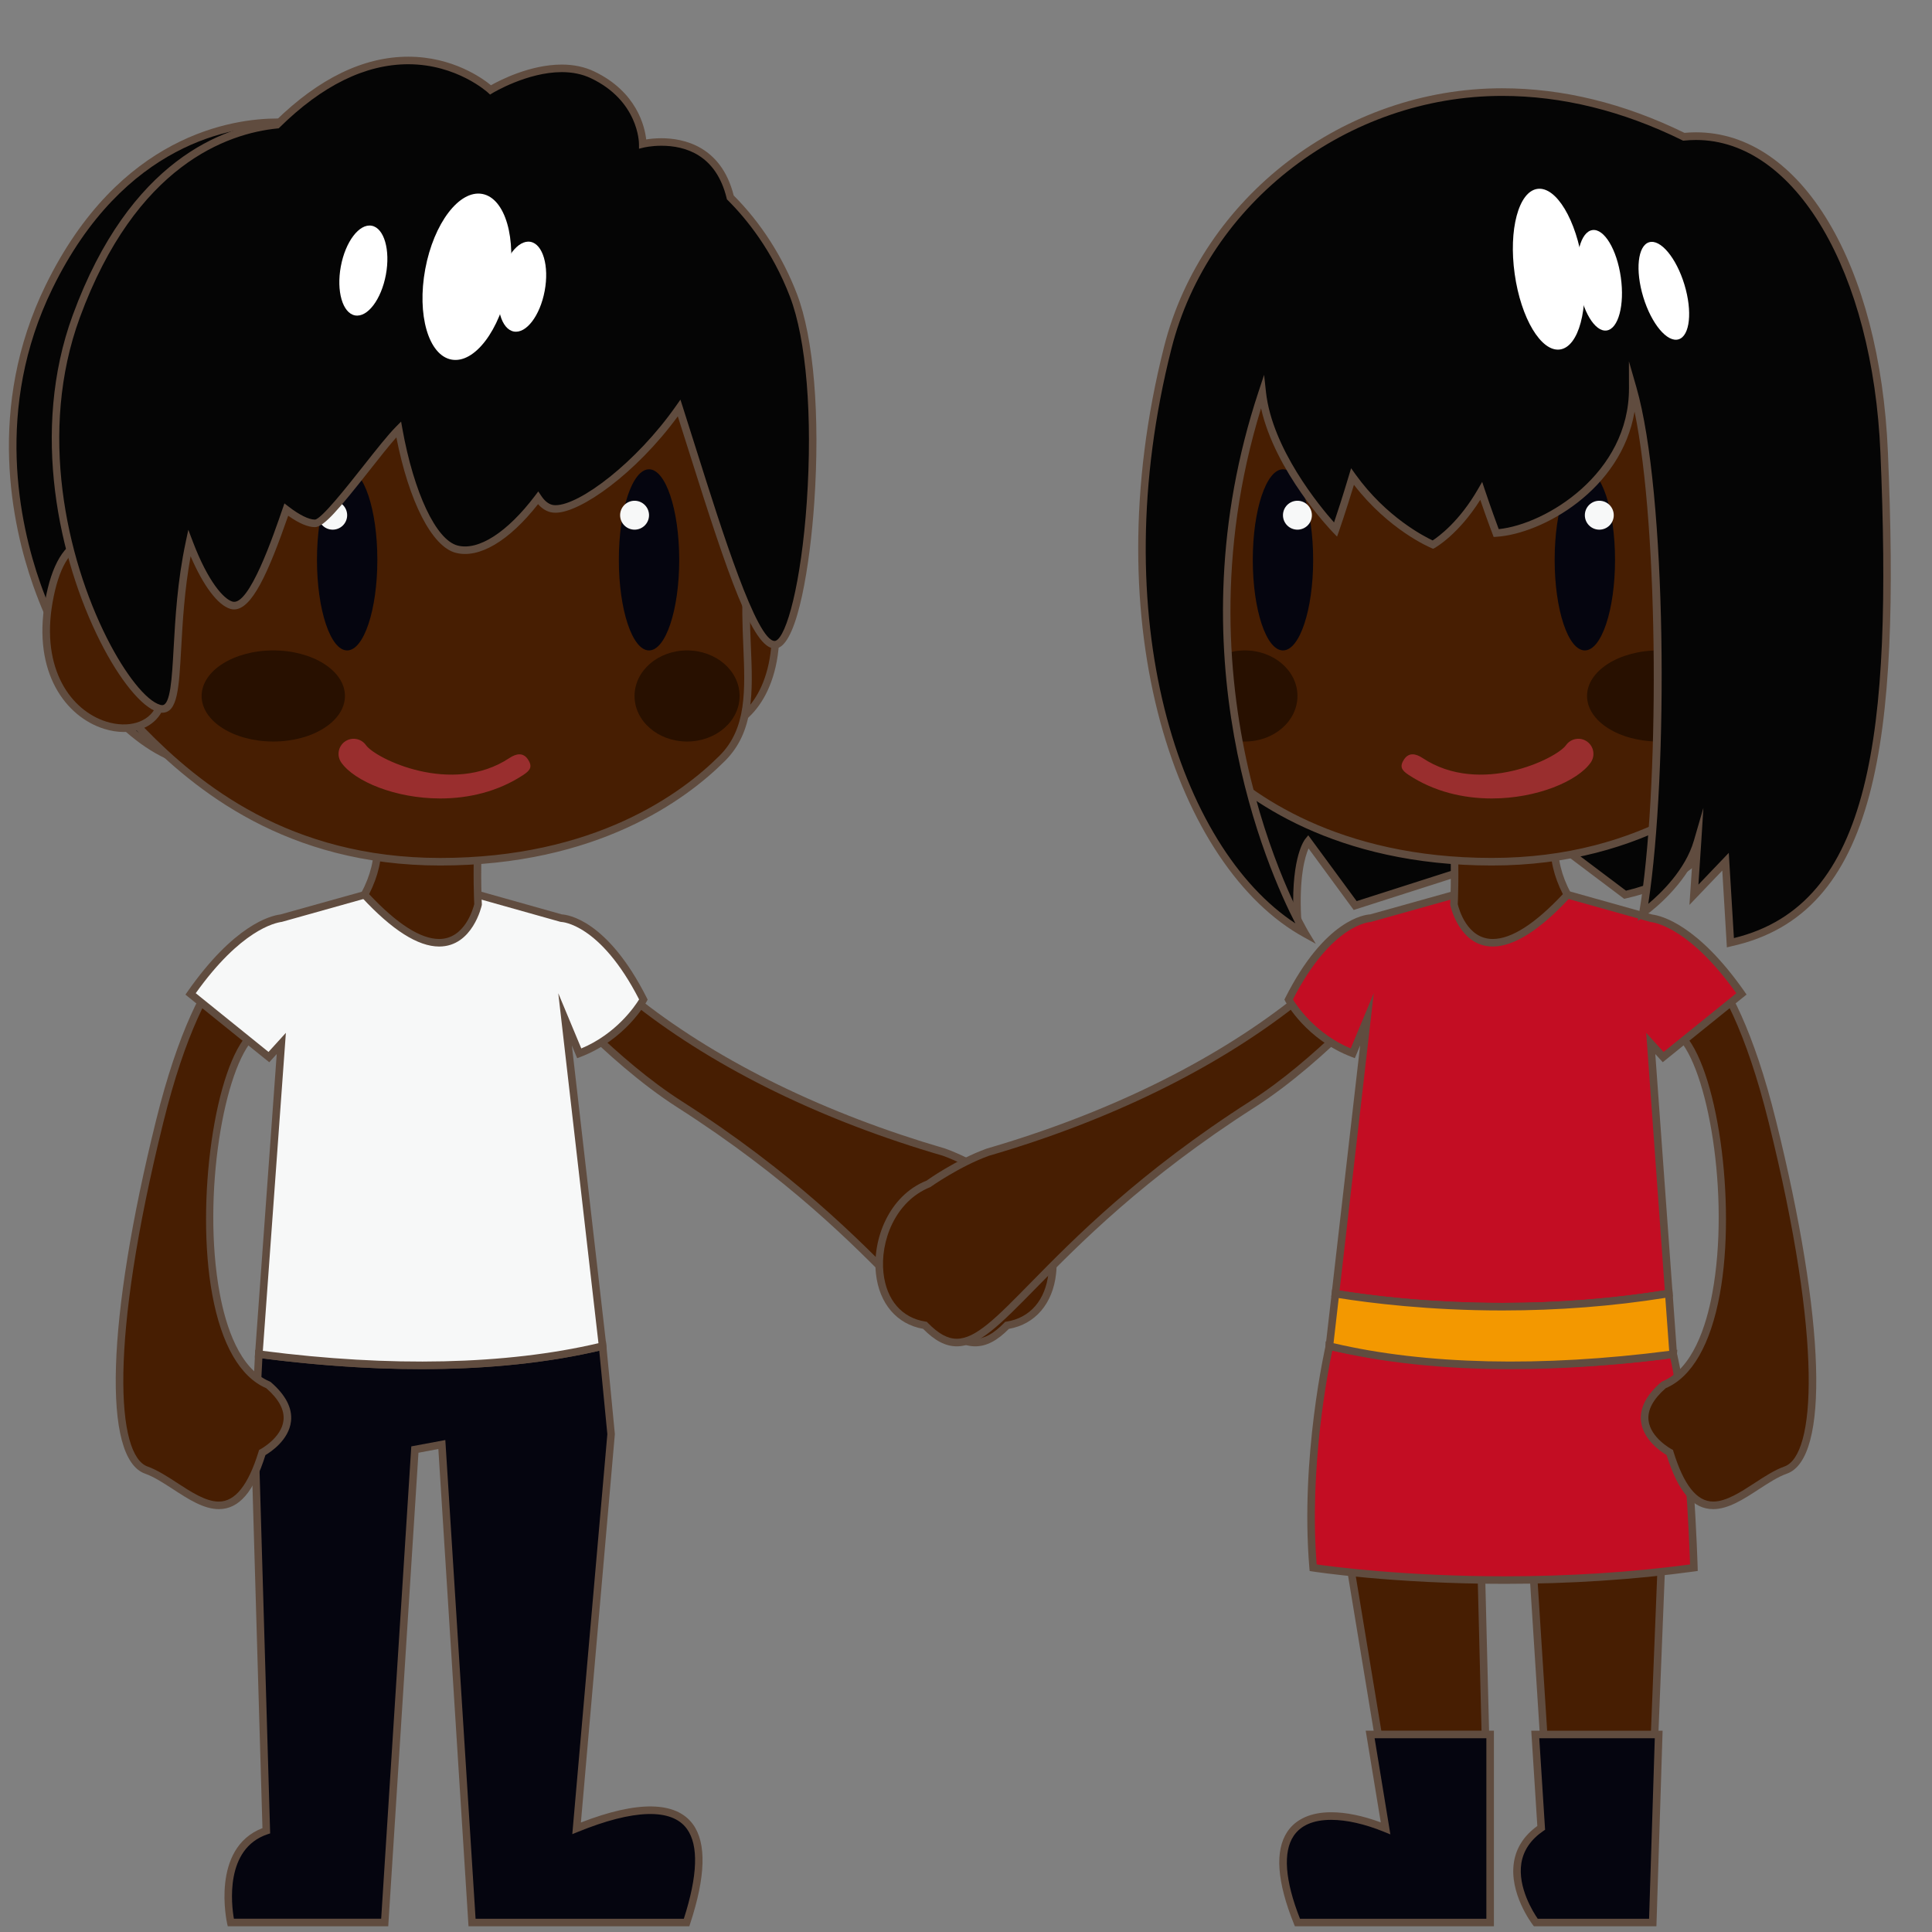 <?xml version="1.0" encoding="UTF-8"?>
<!-- Generated by phantom_svg. -->
<svg width="64px" height="64px" viewBox="0 0 64 64" preserveAspectRatio="none" xmlns="http://www.w3.org/2000/svg" xmlns:xlink="http://www.w3.org/1999/xlink" version="1.1">
  <rect x="0" y="0" width="64" height="64" fill="#808080" stroke="none"/>
  <g>
    <g>
      <g>
        <path style='fill:#471E02;' d='M17.794,32.335c0,0,2.284,2.69,4.71,4.241
				c8.051,5.146,8.756,9.496,10.856,7.327c2.161-0.338,1.908-3.886-0.105-4.679
				c0,0-0.978-0.696-1.982-1.058c-3.65-1.062-7.262-2.708-10.103-4.927
				C21.17,33.239,19.469,31.229,17.794,32.335z'/>
        <path style='fill:#604C3F;' d='M32.307,44.599L32.307,44.599
				c-0.734,0-1.444-0.724-2.62-1.922c-1.426-1.454-3.581-3.649-7.25-5.995
				c-2.414-1.543-4.714-4.238-4.737-4.265l-0.091-0.107l0.118-0.078
				c0.354-0.234,0.738-0.353,1.14-0.353c1.302,0,2.355,1.228,2.399,1.279
				c2.624,2.046,6.103,3.743,10.043,4.889c1.017,0.365,1.979,1.047,2.02,1.076
				c1.232,0.481,1.78,1.946,1.655,3.071c-0.109,0.992-0.691,1.672-1.562,1.826
				C33.03,44.415,32.676,44.599,32.307,44.599z M17.985,32.365
				c0.458,0.521,2.481,2.76,4.586,4.106c3.693,2.361,5.86,4.569,7.294,6.03
				c1.13,1.152,1.812,1.848,2.441,1.848l0,0c0.305,0,0.611-0.169,0.963-0.532
				l0.029-0.03l0.041-0.006c0.786-0.124,1.294-0.712,1.394-1.614
				c0.114-1.033-0.382-2.375-1.525-2.826c-0.036-0.021-1.002-0.705-1.979-1.057
				c-3.963-1.152-7.471-2.863-10.138-4.946c-0.028-0.029-1.042-1.209-2.227-1.209
				C18.559,32.128,18.264,32.208,17.985,32.365z'/>
      </g>
      <g>
        <path style='fill:#05050F;' d='M19.101,60.565L20.244,47.519l-0.282-2.928
				c-3.789,0.912-8.065,0.704-11.388,0.267l-0.135,2.661l0.383,13.127
				C7.078,61.23,7.644,63.686,7.644,63.686h1.266H12.744l1-15.667l0.893-0.167l1,15.834
				h3.19H22.744C24.246,59.124,21.255,59.688,19.101,60.565z'/>
        <path style='fill:#604C3F;' d='M22.834,63.811h-7.314L14.521,48l-0.659,0.124l-1.001,15.687
				h-5.316l-0.022-0.097c-0.006-0.025-0.553-2.49,1.171-3.155L8.313,47.522
				l0.142-2.807l0.134,0.018c4.321,0.569,8.245,0.482,11.343-0.264l0.14-0.034
				l0.296,3.071l-1.125,12.867c1.873-0.729,3.153-0.71,3.714,0.062
				c0.451,0.623,0.419,1.729-0.094,3.288L22.834,63.811z M15.754,63.561h6.899
				c0.46-1.433,0.495-2.434,0.101-2.978c-0.501-0.692-1.771-0.649-3.606,0.099
				l-0.19,0.077l1.161-13.251l-0.268-2.763c-3.074,0.716-6.926,0.799-11.16,0.254
				l-0.128,2.525L8.949,60.734l-0.088,0.029c-1.425,0.479-1.191,2.349-1.113,2.797
				h4.879L13.625,47.913l1.127-0.21L15.754,63.561z'/>
      </g>
      <g>
        <path style='fill:#471E02;' d='M9.143,30.89c0,0-2.201-0.405-3.851,6.253
				C3.641,43.799,3.545,48.236,4.846,48.698c1.3,0.462,2.834,2.688,3.841-0.581
				c0,0,1.732-0.917,0.201-2.238C6.036,44.697,6.737,35.812,8.359,34.279
				C8.359,34.279,10.815,32.001,9.143,30.89z'/>
        <path style='fill:#604C3F;' d='M7.248,49.992L7.248,49.992
				c-0.502,0-1.015-0.334-1.511-0.657c-0.328-0.213-0.637-0.414-0.933-0.519
				C3.388,48.313,3.532,43.719,5.17,37.112c1.461-5.894,3.353-6.352,3.898-6.352
				c0.063,0,0.097,0.007,0.097,0.007l0.047,0.019
				c0.388,0.258,0.601,0.596,0.634,1.007c0.095,1.175-1.341,2.521-1.402,2.578
				c-1.014,0.958-1.763,5.235-1.167,8.465c0.204,1.106,0.657,2.512,1.66,2.928
				l0.034,0.021c0.493,0.426,0.718,0.862,0.669,1.297
				c-0.07,0.618-0.672,1.017-0.847,1.12C8.408,49.423,7.917,49.992,7.248,49.992z
				 M9.068,31.01c-0.355,0-2.202,0.297-3.656,6.163
				C3.597,44.494,3.868,48.218,4.888,48.58c0.323,0.115,0.66,0.334,0.985,0.546
				c0.466,0.303,0.947,0.616,1.375,0.616c0.543,0,0.976-0.544,1.32-1.662
				L8.583,48.031l0.046-0.024c0.007-0.004,0.697-0.378,0.762-0.954
				c0.039-0.345-0.153-0.703-0.569-1.066c-0.866-0.37-1.485-1.443-1.791-3.104
				c-0.562-3.053,0.088-7.603,1.243-8.693c0.015-0.014,1.41-1.322,1.324-2.376
				c-0.026-0.326-0.19-0.588-0.499-0.801C9.09,31.011,9.08,31.01,9.068,31.01z
				'/>
      </g>
      <g>
        <path style='fill:#F7F8F8;' d='M21.312,33.112c-1.359-2.696-2.719-2.696-2.719-2.696
				l-2.758-0.776h-3.76L9.303,30.418c-0.272,0.034-1.458,0.315-2.99,2.507
				l2.594,2.094L9.317,34.566L8.573,44.857c3.323,0.438,7.599,0.646,11.388-0.267
				l-1.243-10.822l0.469,1.125C20.656,34.331,21.312,33.112,21.312,33.112z'/>
        <path style='fill:#604C3F;' d='M13.964,45.355c-1.703,0-3.522-0.126-5.407-0.374
				l-0.117-0.016l0.009-0.117l0.718-9.931l-0.247,0.271l-0.092-0.073l-2.685-2.167
				l0.067-0.096c1.545-2.21,2.746-2.518,3.077-2.559l2.789-0.779l3.794,0.005
				l2.744,0.772c0.182,0.01,1.503,0.171,2.811,2.764l0.029,0.059l-0.031,0.058
				c-0.027,0.051-0.695,1.266-2.19,1.839l-0.114,0.043l-0.175-0.42l1.154,10.053
				l-0.107,0.025C18.218,45.139,16.19,45.355,13.964,45.355z M8.707,44.749
				c4.225,0.545,8.065,0.462,11.118-0.254l-1.331-11.592l0.762,1.828
				c1.157-0.484,1.772-1.392,1.915-1.624c-1.289-2.517-2.564-2.566-2.577-2.566
				l-0.033-0.005l-2.741-0.771h-3.726l-2.756,0.773
				c-0.232,0.031-1.363,0.271-2.854,2.363l2.411,1.946l0.575-0.633L8.707,44.749z'/>
      </g>
    </g>
    <g>
      <g>
        <path style='fill:#050505;' d='M9.989,4.107c0,0-5.239-0.999-8.364,5.394
				C-1.5,15.894,2.07,23.378,5.535,25.011L9.989,4.107z'/>
        <path style='fill:#604C3F;' d='M5.625,25.191l-0.143-0.067
				c-1.754-0.827-3.434-3.022-4.385-5.729c-0.694-1.977-1.564-5.898,0.416-9.949
				c2.436-4.982,6.185-5.521,7.684-5.521c0.501,0,0.803,0.057,0.815,0.059
				l0.125,0.024l-0.027,0.125L5.625,25.191z M9.197,4.176
				c-1.452,0-5.086,0.524-7.459,5.38c-1.94,3.969-1.086,7.816-0.405,9.756
				c0.89,2.532,2.492,4.674,4.114,5.515L9.839,4.212
				C9.71,4.196,9.488,4.176,9.197,4.176z'/>
      </g>
      <g>
        <path style='fill:#471E02;' d='M23.021,19.034c0,0,2.067-3.086,2.607,0.901
				c0.541,3.988-2.278,5.036-2.816,3.534'/>
        <path style='fill:#604C3F;' d='M23.706,24.249c-0.463,0-0.845-0.269-1.013-0.738l0.235-0.084
				c0.161,0.449,0.558,0.657,1.032,0.54c0.812-0.198,1.893-1.431,1.542-4.015
				c-0.157-1.158-0.462-1.821-0.883-1.919c-0.558-0.129-1.268,0.729-1.496,1.07
				l-0.208-0.139c0.038-0.056,0.923-1.373,1.76-1.175
				c0.546,0.126,0.897,0.823,1.075,2.129c0.372,2.747-0.832,4.071-1.731,4.291
				C23.913,24.236,23.808,24.249,23.706,24.249z'/>
      </g>
      <g>
        <path style='fill:#471E02;' d='M12.5,27.882c0.036,0.515-0.076,1.102-0.425,1.758
				c3.122,3.378,3.76,0.322,3.76,0.322s-0.049-0.875-0.001-2.064
				C15.87,27.044,12.375,26.11,12.5,27.882z'/>
        <path style='fill:#604C3F;' d='M14.548,31.355L14.548,31.355
				c-0.703,0-1.565-0.549-2.564-1.63l-0.06-0.065l0.042-0.078
				c0.31-0.583,0.448-1.152,0.411-1.691c-0.022-0.315,0.058-0.573,0.239-0.767
				c0.228-0.245,0.607-0.374,1.099-0.374c0.763,0,1.663,0.315,2.049,0.716
				c0.137,0.143,0.204,0.29,0.198,0.437c-0.048,1.169,0,2.044,0,2.053
				l0,0.016l-0.003,0.016C15.956,30.001,15.66,31.355,14.548,31.355z
				 M12.227,29.62c0.924,0.985,1.705,1.485,2.321,1.485
				c0.854,0,1.129-1.019,1.162-1.154c-0.006-0.132-0.044-0.97,0-2.059
				c0.004-0.095-0.067-0.19-0.128-0.253c-0.339-0.353-1.177-0.64-1.869-0.64
				c-0.293,0-0.689,0.051-0.916,0.294c-0.132,0.141-0.19,0.336-0.173,0.579
				C12.665,28.435,12.531,29.022,12.227,29.62z'/>
      </g>
      <g>
        <path style='fill:#471E02;' d='M25.5,14.832c0,0-0.56,2.097-0.75,4.424
				c-0.194,2.378,0.542,4.498-0.821,5.861c-1.644,1.644-4.631,3.428-9.345,3.428
				s-7.709-2.115-9.876-4.333c-1.625-1.663-1.415-9.381-1.415-9.381
				S2.042,4.546,15.5,4.546C26.5,4.546,25.5,14.832,25.5,14.832z'/>
        <path style='fill:#604C3F;' d='M14.584,28.671c-5.104,0-8.132-2.495-9.965-4.371
				c-1.643-1.681-1.459-9.154-1.45-9.472c-0.004-0.02-0.436-3.853,2.208-6.837
				C7.475,5.623,10.88,4.421,15.5,4.421c3.399,0,6.009,0.977,7.756,2.902
				c2.768,3.049,2.373,7.477,2.368,7.521c-0.009,0.041-0.562,2.134-0.75,4.422
				c-0.06,0.736-0.03,1.442-0.001,2.125c0.064,1.523,0.12,2.839-0.856,3.814
				C22.723,26.5,19.777,28.671,14.584,28.671z M15.5,4.671
				c-4.545,0-7.888,1.173-9.937,3.486c-2.569,2.901-2.15,6.623-2.146,6.66
				c-0.001,0.095-0.189,7.703,1.38,9.309c1.802,1.844,4.776,4.295,9.787,4.295
				c5.103,0,7.99-2.125,9.256-3.392c0.898-0.898,0.845-2.163,0.783-3.627
				c-0.029-0.69-0.059-1.405,0.002-2.156c0.189-2.312,0.748-4.425,0.754-4.446
				c0-0.023,0.383-4.344-2.31-7.31C21.372,5.62,18.825,4.671,15.5,4.671z'/>
      </g>
      <g>
        <g>
          <ellipse style='fill:#05050F;' cx='11.5' cy='18.546' rx='1' ry='3'/>
          <circle style='fill:#F7F8F8;' cx='11.021' cy='17.067' r='0.479'/>
        </g>
        <g>
          <ellipse style='fill:#05050F;' cx='21.5' cy='18.546' rx='1' ry='3'/>
          <circle style='fill:#F7F8F8;' cx='21.021' cy='17.067' r='0.479'/>
        </g>
      </g>
      <g>
        <path style='fill:#471E02;' d='M5,19.034c0,0-2.682-3.086-3.383,0.901
				s2.957,5.036,3.655,3.534'/>
        <path style='fill:#604C3F;' d='M4.102,24.248c-0.209,0-0.429-0.034-0.653-0.104
				c-1.273-0.4-2.371-1.863-1.955-4.229c0.214-1.221,0.642-1.928,1.269-2.103
				c1.064-0.297,2.281,1.082,2.332,1.141l-0.188,0.164
				c-0.012-0.013-1.154-1.317-2.077-1.063c-0.526,0.146-0.892,0.787-1.089,1.904
				c-0.39,2.217,0.615,3.581,1.784,3.948c0.722,0.225,1.395,0.026,1.635-0.489
				l0.227,0.105C5.168,23.986,4.681,24.248,4.102,24.248z'/>
      </g>
      <g>
        <path style='fill:#050505;' d='M26.283,9.781c-0.526-1.371-1.299-2.453-2.09-3.24
				c-0.569-2.355-2.901-1.772-2.901-1.772s0-1.5-1.667-2.291c-1.44-0.684-3.375,0.5-3.375,0.5
				S13.214,0.148,9.177,4.131C6.963,4.353,4.225,5.853,2.526,10.481
				c-2.144,5.843,1.295,12.56,2.745,12.987c0.848,0.25,0.359-2.459,1.001-5.478
				c0.439,1.157,0.977,1.936,1.393,2.059c0.561,0.165,1.172-1.293,1.817-3.168
				c0.369,0.284,0.704,0.456,0.948,0.456c0.42-0,2.06-2.394,2.775-3.113
				c0.38,2.111,1.126,3.761,1.919,3.968c0.769,0.201,1.765-0.461,2.699-1.697
				c0.12,0.181,0.264,0.304,0.434,0.349c0.736,0.192,2.79-1.259,4.239-3.326
				c1.132,3.522,2.448,8.131,3.241,7.827C26.731,20.965,27.527,13.026,26.283,9.781z
				'/>
        <path style='fill:#604C3F;' d='M5.374,23.61c-0.043,0-0.09-0.007-0.137-0.021
				c-0.537-0.158-1.272-1.057-1.921-2.346c-1.362-2.706-2.315-6.965-0.906-10.804
				C4.3,5.285,7.406,4.196,9.12,4.011c1.446-1.416,2.928-2.133,4.404-2.133
				c1.481,0,2.473,0.726,2.74,0.946c0.287-0.162,1.295-0.685,2.345-0.685
				c0.396,0,0.755,0.076,1.069,0.225c1.425,0.677,1.682,1.841,1.728,2.255
				c0.115-0.019,0.292-0.04,0.503-0.04c0.719,0,1.981,0.248,2.396,1.897
				c0.897,0.899,1.621,2.026,2.094,3.259c0.557,1.454,0.772,4.037,0.575,6.91
				c-0.142,2.065-0.54,4.566-1.191,4.816c-0.039,0.015-0.08,0.022-0.122,0.022l0,0
				c-0.728-0-1.551-2.444-2.82-6.468c-0.131-0.414-0.26-0.825-0.388-1.223
				c-1.388,1.892-3.221,3.193-4.05,3.193c-0.064,0-0.124-0.007-0.177-0.021
				c-0.148-0.039-0.283-0.127-0.402-0.264c-0.963,1.227-1.958,1.814-2.73,1.612
				c-0.785-0.205-1.546-1.694-1.964-3.823c-0.248,0.278-0.565,0.681-0.897,1.102
				c-1.003,1.271-1.508,1.87-1.8,1.871c-0.235,0-0.533-0.127-0.886-0.378
				C8.878,19.005,8.34,20.188,7.754,20.188c-0.042,0-0.083-0.006-0.123-0.018
				C7.215,20.047,6.735,19.406,6.314,18.427c-0.205,1.125-0.264,2.185-0.312,3.054
				C5.928,22.809,5.884,23.61,5.374,23.61z M13.524,2.128
				c-1.419,0-2.853,0.704-4.26,2.092l-0.032,0.031l-0.043,0.004
				c-1.646,0.165-4.686,1.199-6.546,6.269c-1.381,3.764-0.443,7.947,0.895,10.606
				c0.609,1.21,1.303,2.082,1.768,2.218c0.025,0.007,0.047,0.011,0.067,0.011
				c0.273,0,0.322-0.877,0.379-1.893C5.807,20.483,5.875,19.26,6.15,17.965
				l0.088-0.416l0.151,0.397c0.504,1.327,1.022,1.898,1.312,1.983
				c0.554,0.164,1.363-2.214,1.664-3.088l0.057-0.165l0.138,0.106
				c0.359,0.277,0.669,0.43,0.872,0.43c0.214-0.015,1.05-1.074,1.604-1.775
				c0.417-0.529,0.811-1.028,1.082-1.301l0.169-0.17l0.042,0.236
				c0.383,2.129,1.118,3.684,1.828,3.869c0.693,0.182,1.653-0.441,2.568-1.651
				l0.106-0.141l0.098,0.146c0.108,0.163,0.229,0.263,0.361,0.297
				c0.033,0.009,0.071,0.013,0.114,0.013c0.795,0,2.671-1.407,3.991-3.29
				l0.145-0.206l0.077,0.24c0.152,0.472,0.307,0.964,0.463,1.461
				c0.838,2.656,1.985,6.293,2.582,6.293c0.011,0,0.021-0.002,0.032-0.006
				c0.361-0.138,0.846-1.896,1.032-4.6c0.195-2.838-0.014-5.382-0.559-6.803
				c-0.588-1.532-1.446-2.583-2.062-3.196l-0.025-0.025l-0.008-0.034
				c-0.348-1.438-1.367-1.741-2.162-1.741c-0.341,0-0.585,0.06-0.588,0.06
				l-0.154,0.039L21.167,4.769c-0-0.059-0.024-1.433-1.595-2.179
				c-0.28-0.133-0.604-0.201-0.962-0.201c-1.146,0-2.283,0.688-2.294,0.694
				L16.234,3.133l-0.069-0.064C16.155,3.059,15.132,2.128,13.524,2.128z'/>
      </g>
      <path style='fill:#992E2E;' d='M14.584,26.45c-1.493,0-2.842-0.571-3.278-1.189
			c-0.158-0.226-0.105-0.538,0.121-0.697c0.226-0.158,0.537-0.105,0.697,0.121
			c0.312,0.443,2.847,1.69,4.754,0.424c0.229-0.152,0.456-0.185,0.61,0.046
			c0.152,0.23,0.09,0.355-0.141,0.508
			C16.494,26.23,15.512,26.45,14.584,26.45z'/>
      <ellipse style='fill:#281000;' cx='9.053' cy='23.055' rx='2.374' ry='1.509'/>
      <ellipse style='fill:#281000;' cx='22.76' cy='23.055' rx='1.74' ry='1.509'/>
      <ellipse transform='matrix(0.983 0.183 -0.183 0.983 1.943 -2.679)' style='fill:#FFFFFF;' cx='15.465' cy='9.173' rx='1.403' ry='2.791'/>
      <ellipse transform='matrix(0.983 0.183 -0.183 0.983 2.034 -3.008)' style='fill:#FFFFFF;' cx='17.296' cy='9.501' rx='0.759' ry='1.511'/>
      <ellipse transform='matrix(0.983 0.183 -0.183 0.983 1.847 -2.053)' style='fill:#FFFFFF;' cx='12.035' cy='8.966' rx='0.759' ry='1.511'/>
    </g>
  </g>
  <g>
  </g>
  <g>
  </g>
  <g>
  </g>
  <g>
  </g>
  <g>
  </g>
  <g>
  </g>
  <g>
    <g>
      <path style='fill:#050505;' d='M42.979,30.417c0,0-8.602-4.333-1.791-22.167l14.238,0.333
			c0,0,7.573,19.03-1.594,21.057l-2.334-1.758l-6.606,2.116l-1.56-2.123
			C43.333,27.875,42.875,28.435,42.979,30.417z'/>
      <path style='fill:#604C3F;' d='M43.115,30.625l-0.192-0.097
			c-0.089-0.045-2.208-1.143-3.509-4.462c-1.193-3.043-1.875-8.611,1.657-17.861
			l0.032-0.083L41.191,8.125l14.321,0.335l0.03,0.077
			c0.205,0.517,4.998,12.715,1.939,18.488c-0.771,1.455-1.989,2.376-3.622,2.737
			l-0.057,0.012l-2.328-1.754l-6.631,2.124l-1.496-2.038
			c-0.118,0.273-0.315,0.947-0.244,2.303L43.115,30.625z M41.273,8.377
			c-3.462,9.11-2.802,14.585-1.636,17.577c1.041,2.667,2.656,3.884,3.207,4.237
			c-0.06-1.822,0.372-2.373,0.392-2.396l0.102-0.125l1.603,2.181l6.582-2.108
			l2.34,1.762c1.529-0.353,2.673-1.227,3.399-2.597
			c2.881-5.437-1.511-17.138-1.921-18.202L41.273,8.377z'/>
    </g>
    <g>
      <g>
        <path style='fill:#471E02;' d='M54.745,59.102h-3.506l-0.698-10.916l-1.576-0.292
				l0.282,11.208h-3.323l-1.886-11.416v-3.095
				c3.79,0.912,8.065,0.704,11.389,0.267l-0.219,2.661L54.745,59.102z'/>
        <path style='fill:#604C3F;' d='M54.865,59.227h-3.743l-0.008-0.117l-0.691-10.818
				L49.094,48.045L49.375,59.227h-3.558l-0.017-0.104l-1.886-11.416l-0.002-3.273
				l0.154,0.037c3.098,0.746,7.021,0.833,11.343,0.264l0.154-0.021l-0.231,2.815
				L54.865,59.227z M51.356,58.977H54.625l0.458-11.463l0.206-2.513
				c-4.22,0.542-8.06,0.458-11.126-0.252v2.937l1.867,11.291h3.089l-0.283-11.234
				l1.823,0.338l0.007,0.098L51.356,58.977z'/>
      </g>
      <g>
        <g>
          <path style='fill:#05050F;' d='M49.363,57.456v6.229h-3.19h-3.193
					C41.5,60.019,43.744,59.688,45.899,60.565l-0.511-3.109H49.363z'/>
          <path style='fill:#604C3F;' d='M49.488,63.811h-6.593l-0.032-0.078
					c-0.565-1.402-0.638-2.432-0.215-3.06c0.282-0.418,0.784-0.64,1.45-0.64
					c0.484,0,1.049,0.116,1.642,0.336l-0.499-3.038h4.247V63.811z M43.064,63.561
					h6.174v-5.979h-3.702l0.522,3.185l-0.206-0.084
					c-0.639-0.261-1.245-0.398-1.754-0.398c-0.588,0-1.006,0.179-1.243,0.53
					C42.494,61.349,42.566,62.298,43.064,63.561z'/>
        </g>
        <g>
          <path style='fill:#05050F;' d='M54.947,57.456L54.75,63.686h-3.875c0,0-1.512-1.979,0.181-3.137
					l-0.197-3.093H54.947z'/>
          <path style='fill:#604C3F;' d='M54.871,63.811h-4.058l-0.038-0.049
					c-0.032-0.043-0.789-1.048-0.623-2.08c0.076-0.476,0.337-0.878,0.774-1.194
					l-0.201-3.156h4.351L54.871,63.811z M50.939,63.561h3.689l0.189-5.979h-3.827
					l0.193,3.031l-0.059,0.04c-0.413,0.282-0.658,0.642-0.727,1.067
					C50.27,62.525,50.796,63.354,50.939,63.561z'/>
        </g>
      </g>
      <g>
        <path style='fill:#471E02;' d='M46.206,32.335c0,0-2.284,2.69-4.71,4.241
				c-8.051,5.146-8.756,9.496-10.856,7.327c-2.161-0.338-1.908-3.886,0.105-4.679
				c0,0,0.978-0.696,1.982-1.058c3.65-1.062,7.262-2.708,10.103-4.927
				C42.83,33.239,44.531,31.229,46.206,32.335z'/>
        <path style='fill:#604C3F;' d='M31.693,44.599c-0.369,0-0.723-0.184-1.114-0.579
				c-0.869-0.154-1.452-0.833-1.562-1.825c-0.125-1.126,0.423-2.591,1.682-3.087
				c0.014-0.015,0.977-0.696,1.986-1.059c3.948-1.149,7.428-2.846,10.068-4.909
				c0.026-0.034,1.079-1.262,2.382-1.262c0.401,0,0.785,0.119,1.141,0.353
				l0.117,0.078l-0.091,0.107c-0.023,0.027-2.324,2.722-4.738,4.265
				c-3.67,2.346-5.824,4.541-7.251,5.995C33.137,43.875,32.427,44.599,31.693,44.599z
				 M45.135,32.128c-1.188,0-2.199,1.179-2.209,1.191
				c-2.685,2.101-6.192,3.812-10.164,4.967c-0.97,0.349-1.936,1.032-1.945,1.039
				c-1.17,0.466-1.666,1.808-1.551,2.842c0.1,0.901,0.607,1.489,1.394,1.613
				l0.041,0.006l0.029,0.03c0.352,0.363,0.658,0.532,0.963,0.532
				c0.629,0,1.311-0.695,2.442-1.848c1.434-1.461,3.601-3.67,7.294-6.03
				c2.105-1.346,4.129-3.585,4.586-4.106
				C45.736,32.208,45.441,32.128,45.135,32.128z'/>
      </g>
      <g>
        <path style='fill:#C30D23;' d='M44.038,44.591c0,0-0.851,3.655-0.538,7.343
				c0,0,5.863,0.918,12.613,0c0,0-0.135-4.8-0.687-7.076
				C55.427,44.857,49.41,45.796,44.038,44.591z'/>
        <path style='fill:#604C3F;' d='M49.843,52.467c-3.703,0-6.336-0.405-6.362-0.41
				l-0.097-0.015L43.375,51.944c-0.311-3.665,0.533-7.345,0.541-7.382l0.028-0.121
				l0.121,0.027c1.81,0.406,3.886,0.611,6.172,0.611
				c2.913,0,5.148-0.343,5.17-0.346l0.114-0.019l0.026,0.112
				c0.549,2.263,0.689,7.054,0.69,7.102l0.003,0.112l-0.111,0.016
				C54.134,52.329,52.019,52.467,49.843,52.467z M43.616,51.824
				c0.507,0.072,2.941,0.393,6.227,0.393c2.124,0,4.189-0.132,6.142-0.392
				c-0.023-0.724-0.178-4.747-0.653-6.827c-0.494,0.069-2.535,0.332-5.094,0.332
				c-2.253,0-4.306-0.198-6.104-0.59C43.994,45.395,43.362,48.604,43.616,51.824z'/>
      </g>
      <g>
        <path style='fill:#471E02;' d='M54.857,30.89c0,0,2.2-0.405,3.851,6.253
				c1.651,6.656,1.746,11.094,0.445,11.556c-1.3,0.462-2.834,2.688-3.841-0.581
				c0,0-1.732-0.917-0.201-2.238c2.853-1.182,2.151-10.067,0.529-11.6
				C55.641,34.279,53.185,32.001,54.857,30.89z'/>
        <path style='fill:#604C3F;' d='M56.751,49.992c-0.668,0-1.159-0.569-1.543-1.791
				c-0.175-0.104-0.777-0.502-0.848-1.12c-0.049-0.435,0.177-0.871,0.669-1.297
				l0.034-0.021c1.003-0.416,1.457-1.822,1.66-2.928
				c0.595-3.23-0.154-7.508-1.169-8.466c-0.061-0.056-1.496-1.402-1.401-2.577
				c0.033-0.411,0.247-0.749,0.635-1.007l0.047-0.019c0,0,0.033-0.007,0.097-0.007
				c0.545,0,2.437,0.458,3.897,6.352C60.469,43.719,60.612,48.312,59.195,48.816
				c-0.296,0.104-0.605,0.306-0.933,0.519
				C57.767,49.658,57.254,49.992,56.751,49.992z M55.179,45.986
				c-0.417,0.364-0.608,0.723-0.569,1.066c0.065,0.579,0.755,0.95,0.762,0.954
				l0.046,0.024l0.015,0.049c0.345,1.118,0.776,1.662,1.319,1.662
				c0.429,0,0.91-0.313,1.375-0.616c0.325-0.212,0.662-0.431,0.985-0.546
				c1.021-0.362,1.292-4.086-0.524-11.407c-1.502-6.059-3.407-6.182-3.686-6.162
				c-0.309,0.213-0.473,0.476-0.499,0.802c-0.085,1.054,1.31,2.362,1.323,2.375
				c1.155,1.092,1.807,5.641,1.244,8.693
				C56.664,44.543,56.045,45.616,55.179,45.986z'/>
      </g>
      <g>
        <g>
          <path style='fill:#C30D23;' d='M44.237,42.855l1.044-9.087l-0.469,1.125
					c-1.469-0.562-2.125-1.781-2.125-1.781c1.359-2.696,2.719-2.696,2.719-2.696
					l2.758-0.776h3.76L54.697,30.418c0.271,0.034,1.458,0.315,2.99,2.507
					l-2.594,2.094l-0.411-0.452l0.599,8.281
					C50.298,43.665,45.964,43.141,44.237,42.855z'/>
          <path style='fill:#604C3F;' d='M49.766,43.411c-2.553,0-4.572-0.271-5.549-0.433
					l-0.117-0.02l0.956-8.325l-0.175,0.42l-0.113-0.043
					c-1.495-0.573-2.162-1.788-2.19-1.839l-0.03-0.058l0.029-0.059
					c1.308-2.592,2.628-2.754,2.811-2.764l2.777-0.777l3.794,0.004l2.773,0.778
					c0.312,0.038,1.514,0.346,3.059,2.555l0.066,0.096l-2.776,2.241l-0.247-0.271
					l0.581,8.034l-0.112,0.019C53.522,43.263,51.66,43.411,49.766,43.411z
					 M44.375,42.751c1.008,0.162,2.954,0.41,5.391,0.41
					c1.841,0,3.651-0.141,5.383-0.419l-0.616-8.527l0.575,0.633l2.41-1.946
					c-1.491-2.092-2.622-2.333-2.836-2.359L51.906,29.765h-3.725L45.406,30.542
					c-0.012,0-1.287,0.049-2.576,2.566c0.143,0.232,0.757,1.14,1.914,1.624
					l0.763-1.829L44.375,42.751z'/>
        </g>
        <g>
          <path style='fill:#F39800;' d='M44.038,44.591l0.199-1.735
					c1.727,0.285,6.061,0.81,11.044-0.008l0.146,2.01
					C52.104,45.295,47.828,45.503,44.038,44.591z'/>
          <path style='fill:#604C3F;' d='M50.036,45.355c-2.227,0-4.254-0.217-6.027-0.644
					l-0.107-0.025l0.227-1.976l0.13,0.021c0.969,0.16,2.973,0.429,5.508,0.429
					c1.881,0,3.73-0.147,5.495-0.437l0.136-0.022l0.163,2.264l-0.116,0.016
					C53.558,45.229,51.738,45.355,50.036,45.355z M44.175,44.495
					c3.052,0.716,6.894,0.798,11.119,0.254l-0.128-1.756
					c-1.737,0.277-3.554,0.418-5.4,0.418c-2.444,0-4.4-0.249-5.419-0.411
					L44.175,44.495z'/>
        </g>
      </g>
    </g>
    <g>
      <g>
        <path style='fill:#471E02;' d='M51.499,27.882c-0.036,0.515,0.076,1.102,0.425,1.758
				c-3.121,3.378-3.76,0.322-3.76,0.322s0.049-0.875,0-2.064
				C48.13,27.044,51.624,26.11,51.499,27.882z'/>
        <path style='fill:#604C3F;' d='M49.451,31.355c-1.111,0-1.406-1.354-1.409-1.368l-0.004-0.016
				l0.001-0.016c0.001-0.009,0.048-0.883,0-2.052
				c-0.006-0.147,0.061-0.294,0.198-0.437c0.386-0.401,1.285-0.716,2.049-0.716
				c0.49,0,0.87,0.129,1.099,0.374c0.181,0.194,0.261,0.452,0.239,0.767
				c-0.038,0.538,0.1,1.107,0.41,1.691l0.042,0.078l-0.061,0.065
				C51.017,30.807,50.153,31.355,49.451,31.355z M48.29,29.951
				c0.033,0.143,0.3,1.154,1.161,1.154c0.617,0,1.397-0.5,2.321-1.485
				c-0.304-0.599-0.438-1.186-0.398-1.747c0.018-0.243-0.041-0.438-0.173-0.579
				c-0.226-0.243-0.623-0.294-0.915-0.294c-0.692,0-1.53,0.287-1.869,0.64
				c-0.061,0.063-0.132,0.158-0.128,0.253
				C48.334,28.982,48.296,29.821,48.29,29.951z'/>
      </g>
      <g>
        <path style='fill:#471E02;' d='M38.5,14.832c0,0,0.56,2.097,0.75,4.424
				c0.194,2.378-0.542,4.498,0.821,5.861c1.645,1.644,4.631,3.428,9.345,3.428
				s7.709-2.115,9.876-4.333c1.625-1.663,1.414-9.381,1.414-9.381
				S61.958,4.546,48.5,4.546C37.5,4.546,38.5,14.832,38.5,14.832z'/>
        <path style='fill:#604C3F;' d='M49.416,28.671c-5.193,0-8.139-2.171-9.434-3.465
				c-0.975-0.976-0.92-2.291-0.855-3.814c0.029-0.683,0.059-1.39-0.002-2.125
				c-0.187-2.29-0.74-4.381-0.746-4.402c-0.008-0.064-0.402-4.492,2.364-7.541
				C42.491,5.398,45.101,4.421,48.5,4.421c4.619,0,8.025,1.201,10.123,3.57
				c2.644,2.985,2.212,6.817,2.207,6.856c0.01,0.299,0.194,7.772-1.448,9.453
				C57.548,26.176,54.521,28.671,49.416,28.671z M48.5,4.671
				c-3.325,0-5.872,0.948-7.57,2.818c-2.692,2.966-2.31,7.287-2.306,7.33
				c0.002,0.001,0.562,2.115,0.751,4.426c0.061,0.751,0.031,1.466,0.002,2.156
				c-0.062,1.464-0.115,2.729,0.783,3.627c1.267,1.267,4.153,3.392,9.256,3.392
				c5.01,0,7.984-2.452,9.786-4.295c1.57-1.606,1.381-9.213,1.379-9.29
				c0.006-0.056,0.422-3.782-2.147-6.681C56.385,5.843,53.043,4.671,48.5,4.671z'/>
      </g>
      <g>
        <g>
          <ellipse style='fill:#05050F;' cx='52.5' cy='18.546' rx='1' ry='3'/>
          <circle style='fill:#F7F8F8;' cx='52.979' cy='17.067' r='0.479'/>
        </g>
        <g>
          <ellipse style='fill:#05050F;' cx='42.5' cy='18.546' rx='1' ry='3'/>
          <circle style='fill:#F7F8F8;' cx='42.979' cy='17.067' r='0.479'/>
        </g>
      </g>
      <path style='fill:#992E2E;' d='M49.416,26.45c1.493,0,2.842-0.571,3.278-1.189
			c0.158-0.226,0.104-0.538-0.121-0.697c-0.226-0.158-0.537-0.105-0.697,0.121
			c-0.312,0.443-2.847,1.69-4.754,0.424c-0.229-0.152-0.456-0.185-0.61,0.046
			c-0.152,0.23-0.09,0.355,0.141,0.508C47.506,26.23,48.488,26.45,49.416,26.45
			z'/>
      <ellipse style='fill:#281000;' cx='54.947' cy='23.055' rx='2.374' ry='1.509'/>
      <ellipse style='fill:#281000;' cx='41.24' cy='23.055' rx='1.74' ry='1.509'/>
    </g>
    <g>
      <path style='fill:#050505;' d='M38.684,11.517C40.25,5.333,47.584,0.5,55.777,4.532
			C59.417,4.167,62.153,8.741,62.416,15c0.417,9.917-0.44,15.21-5.095,16.23
			l-0.161-2.684l-1.047,1.094c0,0,0.048-0.666,0.117-1.756
			c-0.397,1.366-1.804,2.352-1.804,2.352c0.698-4.11,0.695-13.778-0.34-17.375
			c0.007,2.89-2.801,4.686-4.523,4.798c0,0-0.209-0.542-0.495-1.394
			c-0.75,1.304-1.6,1.778-1.6,1.778s-1.487-0.616-2.665-2.254
			c-0.314,1.053-0.562,1.758-0.562,1.758S42.062,15.281,41.812,13
			c-3.336,10.055,1.427,17.932,1.427,17.932
			C38.916,28.546,36.42,20.454,38.684,11.517z'/>
      <path style='fill:#604C3F;' d='M57.205,31.383l-0.152-2.544l-1.089,1.138l0.024-0.346
			c0-0,0.027-0.374,0.069-1.019c-0.56,1.016-1.511,1.691-1.56,1.725
			l-0.245,0.171l0.051-0.295c0.666-3.924,0.662-12.636-0.156-16.576
			c-0.441,2.59-3.053,4.045-4.576,4.145l-0.092,0.006l-0.032-0.086
			c-0.002-0.005-0.172-0.445-0.411-1.144c-0.72,1.144-1.473,1.573-1.507,1.592
			l-0.053,0.029l-0.056-0.023c-0.06-0.025-1.413-0.598-2.569-2.096
			c-0.277,0.912-0.49,1.519-0.492,1.525l-0.067,0.191l-0.141-0.146
			c-0.084-0.086-1.904-2-2.377-4.104c-2.969,9.651,1.525,17.262,1.572,17.339
			l0.241,0.399l-0.409-0.226c-4.127-2.277-6.982-10.214-4.616-19.555
			c1.256-4.959,5.965-8.559,11.197-8.559c2.006,0,4.039,0.497,6.041,1.477
			c0.127-0.012,0.256-0.018,0.382-0.018c3.481,0,6.096,4.362,6.358,10.608
			c0.401,9.551-0.319,15.29-5.193,16.357L57.205,31.383z M57.268,28.252
			L57.438,31.075c4.573-1.113,5.246-6.748,4.854-16.069
			c-0.252-6.008-2.821-10.369-6.108-10.369c-0.13,0-0.261,0.007-0.393,0.02
			l-0.036,0.003l-0.032-0.016c-1.978-0.974-3.983-1.467-5.962-1.467
			c-5.119,0-9.727,3.521-10.955,8.371c-2.261,8.923,0.275,16.533,4.105,19.04
			c-0.903-1.751-4.105-8.918-1.216-17.627l0.18-0.544l0.062,0.57
			c0.206,1.878,1.773,3.776,2.255,4.32c0.095-0.28,0.279-0.839,0.492-1.553
			l0.073-0.244l0.148,0.207c1.015,1.412,2.273,2.054,2.554,2.186
			c0.192-0.125,0.884-0.626,1.501-1.699l0.139-0.241l0.088,0.264
			c0.217,0.645,0.391,1.115,0.46,1.301c1.562-0.159,4.322-1.843,4.315-4.666
			l-0.002-0.894l0.247,0.859c1.006,3.495,1.066,12.704,0.394,17.114
			c0.413-0.346,1.229-1.126,1.51-2.091l0.316-1.088l-0.071,1.131
			c-0.04,0.625-0.072,1.111-0.094,1.412L57.268,28.252z'/>
    </g>
    <ellipse transform='matrix(-0.99 0.139 -0.139 -0.99 103.318 10.637)' style='fill:#FFFFFF;' cx='51.286' cy='8.938' rx='1.138' ry='2.687'/>
    <ellipse transform='matrix(-0.99 0.14 -0.14 -0.99 106.733 11.039)' style='fill:#FFFFFF;' cx='52.979' cy='9.264' rx='0.712' ry='1.68'/>
    <ellipse transform='matrix(-0.957 0.291 -0.291 -0.957 110.689 2.827)' style='fill:#FFFFFF;' cx='55.134' cy='9.653' rx='0.712' ry='1.68'/>
  </g>
  <g>
  </g>
  <g>
  </g>
  <g>
  </g>
  <g>
  </g>
  <g>
  </g>
  <g>
  </g>
</svg>